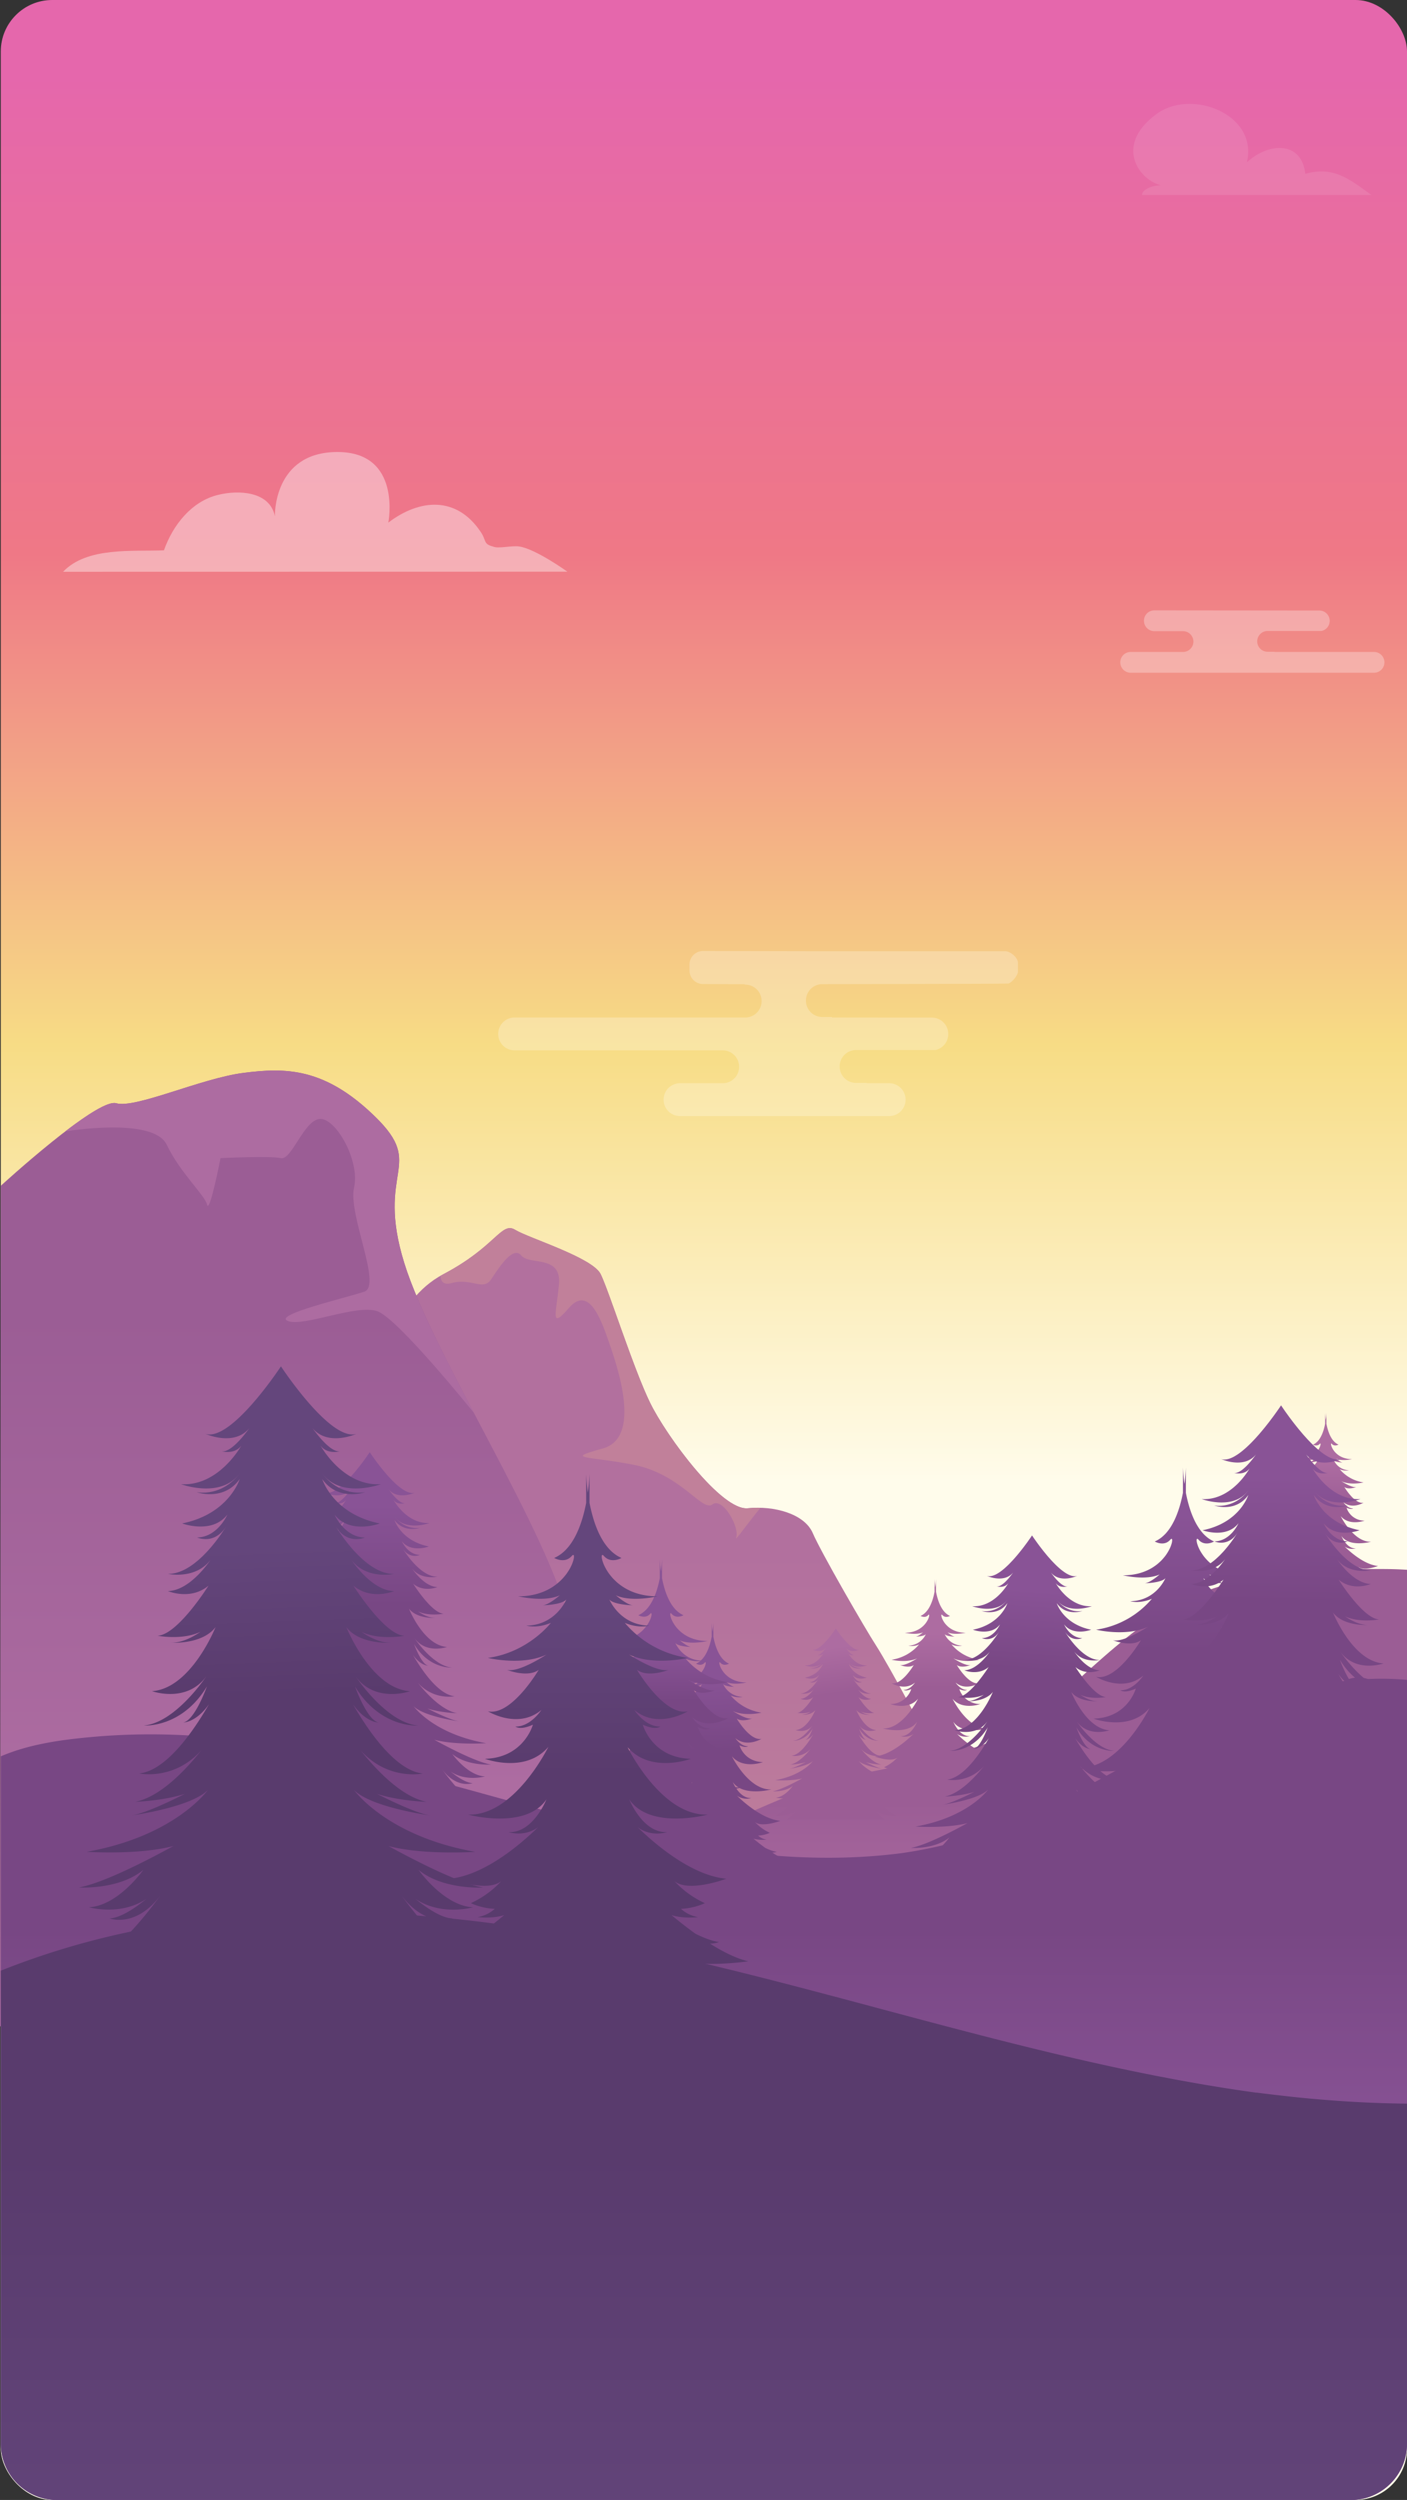 <svg id="Layer_1" data-name="Layer 1" xmlns="http://www.w3.org/2000/svg" xmlns:xlink="http://www.w3.org/1999/xlink" viewBox="0 0 839.22 1491.11"><rect x="0" y="0" width="839.22" height="1491.11" fill="#333333" stroke="none"/><defs><style>.cls-1{fill:url(#linear-gradient);}.cls-2{fill:url(#linear-gradient-2);}.cls-3{fill:url(#linear-gradient-3);}.cls-4{fill:#ad6ca1;}.cls-5{fill:#c1809a;}.cls-6{fill:url(#linear-gradient-4);}.cls-7{fill:url(#linear-gradient-5);}.cls-8{fill:url(#linear-gradient-6);}.cls-9{fill:url(#linear-gradient-7);}.cls-10{fill:url(#linear-gradient-8);}.cls-11{fill:url(#linear-gradient-9);}.cls-12{fill:url(#linear-gradient-10);}.cls-13{fill:url(#linear-gradient-11);}.cls-14{fill:url(#linear-gradient-12);}.cls-15{fill:url(#linear-gradient-13);}.cls-16{fill:url(#linear-gradient-14);}.cls-17{fill:url(#linear-gradient-15);}.cls-18{fill:url(#linear-gradient-16);}.cls-19{fill:url(#linear-gradient-17);}.cls-20{opacity:0.1;}.cls-21,.cls-22,.cls-23{fill:#fff;}.cls-22{opacity:0.3;}.cls-23{opacity:0.25;}.cls-24{opacity:0.4;}</style><linearGradient id="linear-gradient" x1="419.84" y1="883.61" x2="419.84" y2="44.86" gradientUnits="userSpaceOnUse"><stop offset="0" stop-color="#fffceb"/><stop offset="0.31" stop-color="#f7dc85"/><stop offset="0.66" stop-color="#ef7886"/><stop offset="1" stop-color="#e567ac"/></linearGradient><linearGradient id="linear-gradient-2" x1="1020.8" y1="1383.92" x2="1020.8" y2="1159.21" gradientUnits="userSpaceOnUse"><stop offset="0" stop-color="#c1809a"/><stop offset="1" stop-color="#b2709e"/></linearGradient><linearGradient id="linear-gradient-3" x1="988.91" y1="1302.03" x2="988.91" y2="1018.89" gradientUnits="userSpaceOnUse"><stop offset="0" stop-color="#ad6ca1"/><stop offset="1" stop-color="#9b5d95"/></linearGradient><linearGradient id="linear-gradient-4" x1="1117.74" y1="1387.59" x2="1117.74" y2="1309.22" xlink:href="#linear-gradient-3"/><linearGradient id="linear-gradient-5" x1="1106.24" y1="1218.1" x2="1109.95" y2="1245.33" xlink:href="#linear-gradient-3"/><linearGradient id="linear-gradient-6" x1="1177.96" y1="1208.23" x2="1177.96" y2="1240.29" xlink:href="#linear-gradient-3"/><linearGradient id="linear-gradient-7" x1="1411" y1="1106.99" x2="1411" y2="1133.39" xlink:href="#linear-gradient-3"/><linearGradient id="linear-gradient-8" x1="1041.44" y1="1234.76" x2="1042.9" y2="1277.85" gradientUnits="userSpaceOnUse"><stop offset="0" stop-color="#895396"/><stop offset="1" stop-color="#784784"/></linearGradient><linearGradient id="linear-gradient-9" x1="840.81" y1="1131.93" x2="840.81" y2="1191.09" xlink:href="#linear-gradient-8"/><linearGradient id="linear-gradient-10" x1="1014.42" y1="1219.11" x2="1014.42" y2="1248.33" xlink:href="#linear-gradient-8"/><linearGradient id="linear-gradient-11" x1="1040.06" y1="1516.91" x2="1040.06" y2="1384.86" xlink:href="#linear-gradient-8"/><linearGradient id="linear-gradient-12" x1="1248.71" y1="1183.34" x2="1245.05" y2="1230.81" xlink:href="#linear-gradient-8"/><linearGradient id="linear-gradient-13" x1="1326.56" y1="1137.55" x2="1326.56" y2="1218.41" xlink:href="#linear-gradient-8"/><linearGradient id="linear-gradient-14" x1="1378.8" y1="1115.29" x2="1377.2" y2="1189.17" xlink:href="#linear-gradient-8"/><linearGradient id="linear-gradient-15" x1="779.3" y1="1156.96" x2="782.59" y2="1245.7" gradientUnits="userSpaceOnUse"><stop offset="0" stop-color="#64467c"/><stop offset="1" stop-color="#593b6d"/></linearGradient><linearGradient id="linear-gradient-16" x1="970.86" y1="1194.76" x2="970.86" y2="1292.99" xlink:href="#linear-gradient-15"/><linearGradient id="linear-gradient-17" x1="1040.06" y1="1790.82" x2="1040.06" y2="1516.47" xlink:href="#linear-gradient-15"/></defs><rect class="cls-1" x="0.47" width="838.75" height="1491.11" rx="30.7"/><path class="cls-2" d="M850.29,1048.94s3.29-38.62,34.51-55.06,34.36-31.45,42.66-26.41,46.09,16.55,51,26.41,19.72,56.83,29.58,76.9,42.6,64.44,58.27,62.79,33.76,3.33,38.69,14.81,31.22,57,37.8,67.13,35.78,62.68,34.32,67.61,26.88,74.05,26.88,74.05l-100.64,44.28-215.14-46.87s-41.49-95.16-48.9-104.95S850.29,1048.94,850.29,1048.94Z" transform="translate(-620.22 -233.97)"/><path class="cls-3" d="M620.63,941.3S678,888.71,689.53,892,740,877.2,765.28,873.92s48.73-3.29,78.91,26.29-.15,31.22,17.17,87.1,86.93,161,99.18,216.32,48.14,168.14,62.56,175.58,334.51,32.6,334.51,32.6L1044.75,1549.7,620.22,1442.53Z" transform="translate(-620.22 -233.97)"/><path class="cls-4" d="M719.65,916.71c8,16.8,22.64,29.95,24.1,35.79s8-27.76,8-27.76,29.58-1.46,36,0,13.7-22.64,23.2-23.37,24.1,24.83,20.45,40.9,16.73,58.44,6.17,62.09-55.11,13.88-45.62,17.53,40.91-10.22,53.33-5.84,57.5,60.54,57.59,60.64c-17.65-33.59-34.22-65.85-41.52-89.38-17.32-55.88,13-57.52-17.17-87.1s-53.58-29.58-78.91-26.29-64.2,21.36-75.75,18.07c-4.76-1.35-17.3,6.78-30.4,16.82h0S711.62,899.91,719.65,916.71Z" transform="translate(-620.22 -233.97)"/><path class="cls-5" d="M913.15,997.06c4.81-7.12,13-20.27,18-14.25s24.11-.56,22.46,17.25-5.48,27.13,6,14,18.63,5.48,23.56,19.72,20.27,57.52-3.29,64.1-9.83,4.24,18.37,9.79,40.8,28.22,46.91,23.62,16.34,13.7,14.15,19.73c-1,2.86,5.83-7.17,14.51-17.71a58.12,58.12,0,0,0-7.48.28c-15.67,1.65-48.41-42.73-58.27-62.79s-24.65-67-29.58-76.9-42.73-21.36-51-26.41-11.43,10-42.66,26.41c-.64.34-1.25.7-1.87,1.06.17,3.28,1.76,5.61,6.55,4.31C901.53,996,908.34,1004.18,913.15,997.06Z" transform="translate(-620.22 -233.97)"/><path class="cls-6" d="M1459.44,1170.27c-4.78-.32-9.58-.44-14.38-.46-15.89-.06-31.82,0-47.67,1.23-32.91,2.56-64.62,10.56-91.94,29.75-12,8.43-23.16,18-34.08,27.77-5.16,4.61-10.27,9.25-15.48,13.8-2.59,2.27-5.2,4.52-7.85,6.72-1.32,1.1-2.65,2.2-4,3.27-.78.64-1.57,1.26-2.37,1.89l-.84.64c-5,3.72-10.18,7.3-15.57,10.51q-4.5,2.67-9.17,5a70,70,0,0,1-9.58,4.16c-14.7,5.49-30.08,8.84-45.43,11.91-14.86,3-29.79,5.64-44.41,9.66-16.35,4.5-31.78,11.37-47.34,18.05-10.53,4.52-27.91,10.88-39.78,12.66-17.3,2.58-35.29.92-52.61-.59-34.89-3-69.57-4.35-104.55-1.72-15.9,1.19-31.76,3.08-47.53,5.5a39,39,0,0,0-19.31-1.67c-17.37,2.76-28.14,18.29-29.38,35.09-2.56,34.82,32.16,53.5,54.29,73.67,24.18,22.05,46.92,45.25,73.87,64.06,25.46,17.77,53.32,31.69,82.23,42.87,60.24,23.29,125.34,32.31,189.66,33.06,35.09.41,70.18-1.64,105.1-5,35.08-3.34,70.43-7.1,105.14-13.22,25.09-4.43,50.54-11.47,73-24Zm-646,192-.11,0c.18,0,.31,0,.35,0Z" transform="translate(-620.22 -233.97)"/><path class="cls-7" d="M1156.47,1317c-5.71.48-15.26-13.1-15.26-13.1,4.61,6.19,9.52,4.32,9.52,4.32-2.13-.06-5-2.1-6.93-3.67,4.83,3.3,10.77,1.59,10.77,1.59-5.44-.24-10.16-7-10.16-7,4.56,3.76,12,3.28,12,3.28-4.43-.81-12.35-4.85-17.61-7.73,6.52,1.73,16.17,1.08,16.17,1.08-16.53-2.92-22.59-11.52-22.59-11.52,2.94,3,12.72,4.53,14.21,4.75-2.37-.37-6.72-2.4-9.92-4a39.33,39.33,0,0,0,9.26,1.48c-4.81-.93-9.69-6.28-12.3-9.58a12.78,12.78,0,0,0,11.55,4.3c-5.14-.55-10.28-8.16-13-12.91,2.44,3.46,4.79,3.41,4.79,3.41-2.16-.4-4.4-6.73-4.4-6.73,4.72,7.85,11.77,7.29,11.77,7.29-5.93-.48-11.69-9.21-11.69-9.21,3.68,5.13,10.17,2.81,10.17,2.81-7.29-.48-11.85-11.93-11.85-11.93,2.23,2.9,7,3,8.39,2.9a10,10,0,0,1-5.59-2c3.38,1.62,8,.74,8,.74-3.77-.16-9.5-9.34-9.5-9.34,3.36,2.83,7.58,1,7.58,1-4.22,0-8-5.81-8-5.81,2.83,3.73,8,2.61,8,2.61-5.66.11-10.94-9-10.94-9,2.18,3.68,5.49,2.19,5.49,2.19-3.84-.06-5.65-4.27-5.65-4.27,2.88,3.73,8.43,1.65,8.43,1.65-8.76-1.76-10.73-8.27-10.73-8.27,3,4.21,8,2.45,8,2.45a8.59,8.59,0,0,1-8-3.52c3.47,4.8,10.94,2,10.94,2-7.1.43-11.26-7.2-11.26-7.2,1.28,1.76,3.68,1.06,3.68,1.06-2,.38-5.17-4.32-5.17-4.32,2.88,3.52,8.21,1.07,8.21,1.07-4.8,1.6-14.09-12.57-14.09-12.57s-9.29,14.17-14.09,12.57c0,0,5.33,2.45,8.22-1.07,0,0-3.21,4.7-5.18,4.32,0,0,2.4.7,3.68-1.06,0,0-4.16,7.63-11.26,7.2,0,0,7.47,2.77,10.94-2a8.57,8.57,0,0,1-8,3.52s5,1.76,8-2.45c0,0-2,6.51-10.73,8.27,0,0,5.55,2.08,8.44-1.65,0,0-1.82,4.21-5.66,4.27,0,0,3.31,1.49,5.5-2.19,0,0-5.29,9.07-10.94,9,0,0,5.12,1.12,8-2.61,0,0-3.74,5.76-8,5.81,0,0,4.21,1.82,7.57-1,0,0-5.73,9.18-9.49,9.34,0,0,4.62.88,8-.74a10,10,0,0,1-5.6,2c1.42.06,6.16,0,8.39-2.9,0,0-4.56,11.45-11.85,11.93,0,0,6.49,2.32,10.17-2.81,0,0-5.76,8.73-11.69,9.21,0,0,7,.56,11.77-7.29,0,0-2.24,6.33-4.4,6.73,0,0,2.35,0,4.79-3.41-2.73,4.75-7.87,12.36-13,12.91a12.77,12.77,0,0,0,11.55-4.3c-2.61,3.3-7.49,8.65-12.3,9.58a39.33,39.33,0,0,0,9.26-1.48c-3.2,1.62-7.55,3.65-9.92,4,1.5-.22,11.27-1.73,14.21-4.75,0,0-6.06,8.6-22.59,11.52,0,0,9.65.65,16.17-1.08-5.26,2.88-13.18,6.92-17.61,7.73,0,0,7.44.48,12-3.28,0,0-4.72,6.72-10.16,7,0,0,5.94,1.71,10.77-1.59-1.91,1.57-4.8,3.61-6.93,3.67,0,0,4.91,1.87,9.53-4.32,0,0-9.56,13.58-15.27,13.1,0,0,7.92.82,14-2.81a59.77,59.77,0,0,1-5.27,5h57.94a59.77,59.77,0,0,1-5.27-5C1148.55,1317.81,1156.47,1317,1156.47,1317Z" transform="translate(-620.22 -233.97)"/><path class="cls-8" d="M1154.5,1302.76c-4.4,2.72-13.08,7.68-17.83,7.59,0,0,1.4.21,3.5.41h75.57c2.11-.2,3.51-.41,3.51-.41-4.75.09-13.43-4.87-17.83-7.59,6.16,2.24,18.5.44,18.5.44a34.14,34.14,0,0,1-10-4.6,7.7,7.7,0,0,0,2.36-.42,21.58,21.58,0,0,1-6.16-2.15c-2.24-1.61-4.38-3.31-6.28-4.89a18.56,18.56,0,0,0,7,.53,9,9,0,0,1-4.49-2.16,16.88,16.88,0,0,0,6.25-1.49,24.85,24.85,0,0,1-8-5.78c3.66,3.13,13.6-.6,13.6-.6-9.41-.85-19.33-9.69-23.21-13.51a9,9,0,0,0,7.78,1.34c-6.41.36-9.94-8.56-9.94-8.56,5.49,8.07,20.53,4,20.53,4-12.16.48-21-17.72-21-17.72,6,7.11,16.6,3.14,16.6,3.14a13,13,0,0,1-12.55-8.92c3.4,1.57,4.58.48,4.58.48-3.92.12-6.8-4.34-6.8-4.34,6.15,5.18,14,.36,14,.36-6.14,1.33-13.29-10.84-13.29-10.84,2.92,2.17,8.32,0,8.32,0-2.47.61-7.22-2-10.4-4,6.52,3,15.37.86,15.37.86a26.71,26.71,0,0,1-16.47-9.16,9.93,9.93,0,0,0,6.4.72,11.74,11.74,0,0,1-10.46-6.87c1,1.45,6.28,1.57,6.28,1.57-1.57,0-4.57-2.64-4.57-2.64,4.12,1.89,10.89.27,10.89.27-13.53,0-15.89-12.75-14-10.58s4.61.55,4.61.55c-5-2.16-7.3-8.94-8.35-14.4v-7.56a49.05,49.05,0,0,1-.44,4.89,49.05,49.05,0,0,1-.44-4.89v7.56c-1,5.46-3.35,12.24-8.36,14.4,0,0,2.77,1.62,4.62-.55s-.5,10.58-14,10.58c0,0,6.77,1.62,10.89-.27,0,0-3,2.64-4.57,2.64,0,0,5.23-.12,6.27-1.57a11.72,11.72,0,0,1-10.45,6.87,9.93,9.93,0,0,0,6.4-.72,26.71,26.71,0,0,1-16.47,9.16s8.85,2.17,15.37-.86c-3.18,2-7.93,4.6-10.4,4,0,0,5.4,2.17,8.32,0,0,0-7.15,12.17-13.29,10.84,0,0,7.84,4.82,14-.36,0,0-2.88,4.46-6.8,4.34,0,0,1.18,1.09,4.58-.48a13,13,0,0,1-12.56,8.92s10.59,4,16.61-3.14c0,0-8.89,18.2-21.05,17.72,0,0,15,4.09,20.53-4,0,0-3.53,8.92-9.94,8.56a9,9,0,0,0,7.78-1.34c-3.88,3.82-13.8,12.66-23.21,13.51,0,0,9.94,3.73,13.6.6a25,25,0,0,1-8,5.78,17,17,0,0,0,6.26,1.49,9,9,0,0,1-4.49,2.16,18.56,18.56,0,0,0,7-.53c-1.9,1.58-4,3.28-6.28,4.89a21.68,21.68,0,0,1-6.16,2.15,7.7,7.7,0,0,0,2.36.42,34.14,34.14,0,0,1-10,4.6S1148.34,1305,1154.5,1302.76Zm42.55,5.36h0c-.09-.14-.13-.22-.13-.22A1.64,1.64,0,0,0,1197.05,1308.12Zm-38-.22s0,.08-.13.22h0A1.64,1.64,0,0,0,1159,1307.9Z" transform="translate(-620.22 -233.97)"/><path class="cls-9" d="M1390.75,1186.27c-3.8,2.35-11.29,6.63-15.39,6.55,0,0,1.21.18,3,.35h65.24c1.81-.17,3-.35,3-.35-4.1.08-11.59-4.2-15.39-6.55,5.32,1.93,16,.38,16,.38a29.68,29.68,0,0,1-8.65-4,6.82,6.82,0,0,0,2-.37,18.45,18.45,0,0,1-5.32-1.85c-1.94-1.39-3.78-2.85-5.42-4.22a16.07,16.07,0,0,0,6,.46,7.75,7.75,0,0,1-3.88-1.87,14.61,14.61,0,0,0,5.4-1.28,21.41,21.41,0,0,1-6.88-5c3.16,2.7,11.73-.52,11.73-.52-8.11-.74-16.68-8.37-20-11.66a7.76,7.76,0,0,0,6.72,1.15c-5.53.31-8.58-7.38-8.58-7.38,4.74,7,17.72,3.43,17.72,3.43-10.5.41-18.17-15.29-18.17-15.29,5.19,6.13,14.33,2.7,14.33,2.7a11.18,11.18,0,0,1-10.83-7.69c2.93,1.35,3.95.41,3.95.41-3.39.11-5.87-3.74-5.87-3.74,5.3,4.47,12.07.31,12.07.31-5.3,1.14-11.47-9.36-11.47-9.36,2.52,1.87,7.19,0,7.19,0-2.14.52-6.24-1.72-9-3.45,5.62,2.62,13.26.74,13.26.74a23,23,0,0,1-14.22-7.9,8.62,8.62,0,0,0,5.53.62,10.12,10.12,0,0,1-9-5.93c.9,1.25,5.41,1.36,5.41,1.36-1.35,0-3.94-2.29-3.94-2.29,3.56,1.64,9.4.24,9.4.24-11.68,0-13.71-11-12.11-9.13s4,.47,4,.47c-4.32-1.86-6.3-7.72-7.21-12.43v-6.53a41,41,0,0,1-.38,4.22,41,41,0,0,1-.38-4.22v6.53c-.91,4.71-2.89,10.57-7.21,12.43,0,0,2.38,1.4,4-.47s-.43,9.13-12.11,9.13c0,0,5.84,1.4,9.4-.24,0,0-2.59,2.29-3.94,2.29,0,0,4.51-.11,5.41-1.36a10.12,10.12,0,0,1-9,5.93,8.62,8.62,0,0,0,5.53-.62,23,23,0,0,1-14.22,7.9s7.64,1.88,13.26-.74c-2.74,1.73-6.84,4-9,3.45,0,0,4.67,1.87,7.19,0,0,0-6.17,10.5-11.47,9.36,0,0,6.77,4.16,12.07-.31,0,0-2.48,3.85-5.87,3.74,0,0,1,.94,3.95-.41a11.18,11.18,0,0,1-10.83,7.69s9.14,3.43,14.33-2.7c0,0-7.67,15.7-18.17,15.29,0,0,13,3.53,17.72-3.43,0,0-3.05,7.69-8.58,7.38a7.76,7.76,0,0,0,6.72-1.15c-3.35,3.29-11.92,10.92-20,11.66,0,0,8.57,3.22,11.73.52a21.41,21.41,0,0,1-6.88,5,14.61,14.61,0,0,0,5.4,1.28,7.75,7.75,0,0,1-3.88,1.87,16.07,16.07,0,0,0,6-.46c-1.64,1.37-3.48,2.83-5.42,4.22a18.45,18.45,0,0,1-5.32,1.85,6.82,6.82,0,0,0,2,.37,29.68,29.68,0,0,1-8.65,4S1385.43,1188.2,1390.75,1186.27Zm36.73,4.63h0l-.11-.19C1427.39,1190.77,1427.44,1190.83,1427.48,1190.9Zm-32.84-.19-.11.19h0C1394.56,1190.83,1394.61,1190.77,1394.64,1190.71Z" transform="translate(-620.22 -233.97)"/><path class="cls-10" d="M1018.92,1343.63c-4.92,3-14.62,8.58-19.93,8.48,0,0,1.56.23,3.92.46h84.48c2.35-.23,3.92-.46,3.92-.46-5.31.1-15-5.44-19.93-8.48,6.89,2.49,20.68.49,20.68.49a38.15,38.15,0,0,1-11.2-5.15,8.48,8.48,0,0,0,2.64-.47,23.91,23.91,0,0,1-6.89-2.4c-2.51-1.8-4.9-3.69-7-5.46a21,21,0,0,0,7.78.59,10.05,10.05,0,0,1-5-2.42,18.87,18.87,0,0,0,7-1.66,27.73,27.73,0,0,1-8.91-6.47c4.09,3.5,15.2-.67,15.2-.67-10.52-1-21.61-10.83-26-15.1a10,10,0,0,0,8.7,1.49c-7.16.41-11.11-9.56-11.11-9.56,6.14,9,23,4.44,23,4.44-13.59.54-23.53-19.8-23.53-19.8,6.72,8,18.56,3.5,18.56,3.5-11.4-.27-14-10-14-10,3.8,1.76,5.11.54,5.11.54-4.38.14-7.6-4.85-7.6-4.85,6.87,5.8,15.64.41,15.64.41-6.87,1.48-14.85-12.13-14.85-12.13,3.26,2.43,9.3,0,9.3,0-2.76.68-8.07-2.22-11.63-4.46,7.29,3.39,17.18,1,17.18,1a29.84,29.84,0,0,1-18.41-10.24c4.23,1.75,7.16.81,7.16.81a13.09,13.09,0,0,1-11.69-7.68c1.16,1.62,7,1.75,7,1.75-1.75,0-5.1-2.95-5.1-2.95,4.6,2.12,12.16.3,12.16.3-15.12,0-17.75-14.25-15.68-11.82s5.16.6,5.16.6c-5.6-2.4-8.17-10-9.34-16.09v-8.46a52.86,52.86,0,0,1-.49,5.47,52.86,52.86,0,0,1-.49-5.47v8.46c-1.18,6.1-3.74,13.69-9.34,16.09,0,0,3.08,1.82,5.16-.6s-.56,11.82-15.69,11.82c0,0,7.57,1.82,12.17-.3,0,0-3.35,2.95-5.1,2.95,0,0,5.84-.13,7-1.75a13.11,13.11,0,0,1-11.69,7.68s2.92.94,7.16-.81a29.88,29.88,0,0,1-18.42,10.24s9.9,2.43,17.18-1c-3.55,2.24-8.86,5.14-11.62,4.46,0,0,6,2.43,9.3,0,0,0-8,13.61-14.86,12.13,0,0,8.77,5.39,15.64-.41,0,0-3.21,5-7.6,4.85,0,0,1.32,1.22,5.12-.54,0,0-2.63,9.7-14,10,0,0,11.84,4.45,18.56-3.5,0,0-9.94,20.34-23.53,19.8,0,0,16.81,4.58,22.94-4.44,0,0-3.94,10-11.1,9.56a10,10,0,0,0,8.7-1.49c-4.34,4.27-15.44,14.15-25.95,15.1,0,0,11.11,4.17,15.2.67a27.7,27.7,0,0,1-8.92,6.47,19,19,0,0,0,7,1.66,10.05,10.05,0,0,1-5,2.42,21,21,0,0,0,7.78-.59c-2.12,1.77-4.51,3.66-7,5.46a24,24,0,0,1-6.89,2.4,8.4,8.4,0,0,0,2.64.47,38.15,38.15,0,0,1-11.2,5.15S1012,1346.12,1018.92,1343.63Zm47.57,6h0l-.14-.24Zm-42.53-.24s0,.08-.14.24h0Z" transform="translate(-620.22 -233.97)"/><path class="cls-11" d="M913.15,1314.36c-10.95.92-29.28-25.14-29.28-25.14,8.86,11.88,18.28,8.3,18.28,8.3-4.09-.13-9.63-4-13.3-7,9.27,6.32,20.67,3,20.67,3-10.44-.46-19.51-13.36-19.51-13.36,8.76,7.22,23,6.3,23,6.3-8.5-1.55-23.69-9.3-33.79-14.83,12.51,3.31,31,2.08,31,2.08-31.72-5.6-43.34-22.11-43.34-22.11,5.64,5.81,24.38,8.69,27.25,9.11-4.55-.71-12.89-4.61-19-7.72,7.93,2.56,17.75,2.85,17.75,2.85-9.22-1.78-18.58-12-23.6-18.38a24.52,24.52,0,0,0,22.17,8.25c-9.87-1-19.72-15.65-25-24.77,4.68,6.64,9.19,6.54,9.19,6.54-4.14-.76-8.44-12.9-8.44-12.9,9.06,15.05,22.57,14,22.57,14-11.36-.92-22.42-17.66-22.42-17.66,7.06,9.83,19.5,5.37,19.5,5.37-14-.92-22.73-22.88-22.73-22.88,4.28,5.57,13.37,5.68,16.1,5.57-3.94.09-7.85-1.92-10.73-3.92,6.49,3.12,15.37,1.42,15.37,1.42-7.22-.31-18.23-17.92-18.23-17.92,6.45,5.43,14.54,2,14.54,2-8.09-.1-15.25-11.16-15.25-11.16,5.42,7.17,15.25,5,15.25,5-10.85.2-21-17.21-21-17.21,4.2,7.07,10.55,4.2,10.55,4.2-7.37-.1-10.86-8.19-10.86-8.19,5.53,7.17,16.18,3.18,16.18,3.18-16.79-3.38-20.58-15.87-20.58-15.87,5.74,8.08,15.36,4.71,15.36,4.71-10,1.33-15.36-6.76-15.36-6.76,6.66,9.21,21,3.89,21,3.89-13.62.82-21.6-13.82-21.6-13.82,2.45,3.38,7.06,2,7.06,2-3.79.72-9.93-8.29-9.93-8.29,5.53,6.76,15.77,2,15.77,2-9.22,3.07-27-24.11-27-24.11s-17.83,27.18-27,24.11c0,0,10.24,4.71,15.77-2,0,0-6.15,9-9.94,8.29,0,0,4.61,1.34,7.07-2,0,0-8,14.64-21.6,13.82,0,0,14.33,5.32,21-3.89,0,0-5.32,8.09-15.35,6.76,0,0,9.62,3.37,15.35-4.71,0,0-3.78,12.49-20.57,15.87,0,0,10.64,4,16.17-3.18,0,0-3.48,8.09-10.85,8.19,0,0,6.35,2.87,10.55-4.2,0,0-10.14,17.41-21,17.21,0,0,9.82,2.15,15.25-5,0,0-7.17,11.06-15.25,11.16,0,0,8.08,3.48,14.53-2,0,0-11,17.61-18.22,17.92,0,0,8.87,1.7,15.37-1.42-2.89,2-6.8,4-10.74,3.92,2.73.11,11.83,0,16.1-5.57,0,0-8.75,22-22.73,22.88,0,0,12.44,4.46,19.51-5.37,0,0-11.06,16.74-22.42,17.66,0,0,13.51,1.07,22.57-14,0,0-4.3,12.14-8.45,12.9,0,0,4.51.1,9.2-6.54-5.25,9.12-15.09,23.72-25,24.77a24.5,24.5,0,0,0,22.16-8.25c-5,6.34-14.38,16.6-23.6,18.38,0,0,9.83-.29,17.76-2.85-6.14,3.11-14.48,7-19,7.72,2.86-.42,21.61-3.3,27.25-9.11,0,0-11.63,16.51-43.34,22.11,0,0,18.51,1.23,31-2.08-10.1,5.53-25.29,13.28-33.79,14.83,0,0,14.28.92,23-6.3,0,0-9.06,12.9-19.5,13.36,0,0,11.4,3.28,20.66-3-3.66,3-9.2,6.91-13.29,7,0,0,9.42,3.58,18.28-8.3,0,0-18.33,26.06-29.29,25.14,0,0,15.19,1.57,26.88-5.4a111.27,111.27,0,0,1-10.11,9.61H896.39a111.27,111.27,0,0,1-10.11-9.61C898,1315.93,913.15,1314.36,913.15,1314.36Z" transform="translate(-620.22 -233.97)"/><path class="cls-12" d="M978.45,1358.25c-6.73,4.16-20.05,11.76-27.33,11.62,0,0,2.15.32,5.38.63h115.84c3.23-.31,5.37-.63,5.37-.63-7.28.14-20.59-7.46-27.33-11.62,9.45,3.42,28.36.67,28.36.67-4.74-1.06-10.09-3.74-15.36-7.06a12.06,12.06,0,0,0,3.62-.64,33,33,0,0,1-9.45-3.3c-3.43-2.47-6.71-5.06-9.62-7.49a28.46,28.46,0,0,0,10.66.81,13.66,13.66,0,0,1-6.87-3.31,25.89,25.89,0,0,0,9.58-2.28,38,38,0,0,1-12.22-8.87c5.61,4.81,20.84-.92,20.84-.92-14.42-1.3-29.63-14.85-35.58-20.7,5.45,4.21,11.93,2,11.93,2-9.82.56-15.23-13.11-15.23-13.11,8.42,12.37,31.47,6.09,31.47,6.09-18.64.74-32.27-27.15-32.27-27.15,9.22,10.9,25.45,4.8,25.45,4.8-15.63-.37-19.24-13.67-19.24-13.67,5.21,2.41,7,.74,7,.74-6,.19-10.42-6.65-10.42-6.65,9.41,8,21.44.56,21.44.56-9.42,2-20.37-16.63-20.37-16.63,4.48,3.33,12.75,0,12.75,0-3.78.93-11.06-3-15.94-6.11,10,4.64,23.56,1.31,23.56,1.31a41,41,0,0,1-25.25-14c5.81,2.4,9.82,1.11,9.82,1.11-11.83-.18-16-10.53-16-10.53,1.61,2.22,9.62,2.4,9.62,2.4-2.4,0-7-4-7-4,6.31,2.91,16.68.42,16.68.42-20.74,0-24.35-19.54-21.51-16.21s7.08.83,7.08.83c-7.68-3.3-11.2-13.7-12.81-22.08v-11.58a73.09,73.09,0,0,1-.67,7.49,73.09,73.09,0,0,1-.67-7.49v11.58c-1.61,8.38-5.14,18.78-12.81,22.08,0,0,4.23,2.49,7.07-.83s-.76,16.21-21.5,16.21c0,0,10.37,2.49,16.68-.42,0,0-4.59,4-7,4,0,0,8-.18,9.62-2.4,0,0-4.21,10.35-16,10.53,0,0,4,1.29,9.82-1.11a41,41,0,0,1-25.25,14s13.57,3.33,23.55-1.31c-4.87,3.07-12.15,7-15.94,6.11,0,0,8.28,3.33,12.76,0,0,0-11,18.66-20.37,16.63,0,0,12,7.39,21.44-.56,0,0-4.41,6.84-10.42,6.65,0,0,1.8,1.67,7-.74,0,0-3.6,13.3-19.24,13.67,0,0,16.24,6.1,25.46-4.8,0,0-13.63,27.89-32.27,27.15,0,0,23,6.28,31.47-6.09,0,0-5.42,13.67-15.24,13.11,0,0,6.49,2.17,11.94-2-6,5.85-21.17,19.4-35.58,20.7,0,0,15.23,5.73,20.84.92a38,38,0,0,1-12.23,8.87,25.9,25.9,0,0,0,9.59,2.28,13.69,13.69,0,0,1-6.88,3.31,28.51,28.51,0,0,0,10.67-.81c-2.91,2.43-6.19,5-9.63,7.49a32.86,32.86,0,0,1-9.44,3.3,12,12,0,0,0,3.61.64c-5.26,3.32-10.61,6-15.35,7.06C950.1,1358.92,969,1361.67,978.45,1358.25Zm65.23,8.21h0l-.19-.33C1043.53,1366.24,1043.61,1366.35,1043.68,1366.46Zm-58.31-.33s-.07.11-.19.33h0Z" transform="translate(-620.22 -233.97)"/><path class="cls-13" d="M1459.44,1235.93a167.14,167.14,0,0,0-23.23-.5l-1.39-.38a18.43,18.43,0,0,0-13,1.63c-36,4.52-70.73,19-102.69,35.49-21,10.81-41.47,22.68-62.46,33.53-21.68,11.21-40.48,19.77-64,26.3a279.08,279.08,0,0,1-35.26,7.36,341.85,341.85,0,0,1-34.14,2.56c-12.06.29-24.13,0-36.16-.83q-8.58-.57-17.14-1.47c-6.47-.67-11.49-1.28-16.53-2-49.28-7.12-97.24-20.6-145.14-33.83-50-13.81-100.36-26.87-152.06-32.65a393.57,393.57,0,0,0-75.81-1.6c-19.94,1.64-41.07,4-59.71,12v409.9a33.65,33.65,0,0,0,33.65,33.64h771.46a33.65,33.65,0,0,0,33.65-33.64Z" transform="translate(-620.22 -233.97)"/><path class="cls-14" d="M1308.17,1364.06c-11,.92-29.28-25.14-29.28-25.14,8.85,11.88,18.27,8.3,18.27,8.3-4.09-.13-9.62-4-13.29-7,9.26,6.32,20.67,3,20.67,3-10.45-.46-19.51-13.36-19.51-13.36,8.76,7.22,23,6.3,23,6.3-8.51-1.55-23.7-9.29-33.79-14.83,12.51,3.32,31,2.08,31,2.08-31.71-5.6-43.34-22.11-43.34-22.11,5.64,5.81,24.39,8.7,27.26,9.11-4.55-.71-12.89-4.61-19-7.71,7.93,2.55,17.76,2.85,17.76,2.85-9.22-1.78-18.58-12-23.6-18.39a24.49,24.49,0,0,0,22.17,8.25c-9.88-1.05-19.72-15.65-25-24.77,4.68,6.64,9.19,6.55,9.19,6.55-4.15-.77-8.45-12.91-8.45-12.91,9.06,15.06,22.58,14,22.58,14-11.37-.92-22.42-17.66-22.42-17.66,7.06,9.83,19.5,5.37,19.5,5.37-14-.92-22.73-22.88-22.73-22.88,4.28,5.58,13.37,5.68,16.1,5.58-3.94.08-7.85-1.93-10.74-3.92,6.5,3.11,15.37,1.41,15.37,1.41-7.21-.3-18.22-17.91-18.22-17.91,6.45,5.42,14.54,1.94,14.54,1.94-8.09-.1-15.26-11.16-15.26-11.16,5.43,7.17,15.26,5,15.26,5-10.86.2-21-17.2-21-17.2,4.2,7.06,10.54,4.19,10.54,4.19-7.37-.1-10.85-8.19-10.85-8.19,5.53,7.17,16.18,3.18,16.18,3.18-16.79-3.38-20.58-15.87-20.58-15.87,5.73,8.09,15.36,4.71,15.36,4.71-10,1.33-15.36-6.76-15.36-6.76,6.65,9.21,21,3.89,21,3.89-13.62.82-21.61-13.82-21.61-13.82,2.46,3.38,7.07,2,7.07,2-3.79.71-9.93-8.3-9.93-8.3,5.53,6.76,15.76,2,15.76,2-9.21,3.07-27-24.1-27-24.1s-17.83,27.17-27,24.1c0,0,10.23,4.71,15.76-2,0,0-6.14,9-9.93,8.3,0,0,4.61,1.33,7.07-2,0,0-8,14.64-21.61,13.82,0,0,14.34,5.32,21-3.89,0,0-5.32,8.09-15.36,6.76,0,0,9.63,3.38,15.36-4.71,0,0-3.79,12.49-20.58,15.87,0,0,10.65,4,16.18-3.18,0,0-3.48,8.09-10.85,8.19,0,0,6.34,2.87,10.54-4.19,0,0-10.13,17.4-21,17.2,0,0,9.83,2.15,15.26-5,0,0-7.17,11.06-15.26,11.16,0,0,8.09,3.48,14.54-1.94,0,0-11,17.61-18.22,17.91,0,0,8.87,1.7,15.37-1.41-2.89,2-6.8,4-10.74,3.92,2.73.1,11.82,0,16.1-5.58,0,0-8.75,22-22.73,22.88,0,0,12.44,4.46,19.5-5.37,0,0-11,16.74-22.42,17.66,0,0,13.52,1.08,22.58-14,0,0-4.3,12.14-8.45,12.91,0,0,4.51.09,9.19-6.55-5.24,9.12-15.08,23.72-25,24.77a24.49,24.49,0,0,0,22.17-8.25c-5,6.34-14.38,16.61-23.6,18.39,0,0,9.83-.3,17.76-2.85-6.14,3.1-14.48,7-19,7.71,2.87-.41,21.62-3.3,27.26-9.11,0,0-11.63,16.51-43.34,22.11,0,0,18.51,1.24,31-2.08-10.09,5.54-25.28,13.28-33.79,14.83,0,0,14.28.92,23-6.3,0,0-9.06,12.9-19.51,13.36,0,0,11.41,3.28,20.67-3-3.67,3-9.2,6.91-13.29,7,0,0,9.42,3.58,18.27-8.3,0,0-18.33,26.06-29.28,25.14,0,0,15.18,1.57,26.88-5.4a112.9,112.9,0,0,1-10.12,9.62h111.17a112.9,112.9,0,0,1-10.12-9.62C1293,1365.63,1308.17,1364.06,1308.17,1364.06Z" transform="translate(-620.22 -233.97)"/><path class="cls-15" d="M1279.34,1364.62c-8.84,5.47-26.32,15.44-35.88,15.27,0,0,2.82.42,7.06.82H1402.6c4.23-.4,7.05-.82,7.05-.82-9.56.17-27-9.8-35.88-15.27,12.4,4.49,37.23.89,37.23.89-6.23-1.4-13.25-4.92-20.16-9.27a15.66,15.66,0,0,0,4.75-.84c-3.84-.48-8.56-2.44-12.4-4.33-4.52-3.25-8.82-6.65-12.64-9.84,6.28,2,14,1.07,14,1.07a18.07,18.07,0,0,1-9-4.35,34,34,0,0,0,12.59-3,50,50,0,0,1-16-11.64c7.37,6.31,27.36-1.21,27.36-1.21-18.92-1.7-38.9-19.5-46.71-27.18,7.16,5.53,15.67,2.69,15.67,2.69-12.9.73-20-17.22-20-17.22,11,16.25,41.31,8,41.31,8-24.47,1-42.36-35.65-42.36-35.65,12.1,14.31,33.41,6.3,33.41,6.3-20.52-.48-25.26-17.94-25.26-17.94,6.84,3.15,9.21,1,9.21,1-7.89.24-13.68-8.73-13.68-8.73,12.37,10.43,28.15.73,28.15.73-12.36,2.66-26.74-21.83-26.74-21.83,5.88,4.37,16.75,0,16.75,0-5,1.22-14.53-4-20.93-8,13.11,6.09,30.92,1.73,30.92,1.73a53.74,53.74,0,0,1-33.15-18.43c7.63,3.15,12.89,1.45,12.89,1.45-15.52-.24-21-13.82-21-13.82,2.1,2.91,12.62,3.15,12.62,3.15-3.15,0-9.18-5.32-9.18-5.32,8.28,3.82,21.9.54,21.9.54-27.23,0-32-25.64-28.24-21.27s9.3,1.09,9.3,1.09c-10.08-4.34-14.71-18-16.82-29v-15.22a95.34,95.34,0,0,1-.88,9.84,97.42,97.42,0,0,1-.89-9.84v15.22c-2.11,11-6.73,24.64-16.81,29,0,0,5.56,3.27,9.29-1.09s-1,21.27-28.24,21.27c0,0,13.62,3.28,21.91-.54,0,0-6,5.32-9.19,5.32,0,0,10.52-.24,12.63-3.15,0,0-5.53,13.58-21,13.82,0,0,5.26,1.7,12.89-1.45A53.74,53.74,0,0,1,1274,1206s17.81,4.36,30.93-1.73c-6.4,4-16,9.25-20.93,8,0,0,10.86,4.37,16.74,0,0,0-14.37,24.49-26.74,21.83,0,0,15.79,9.7,28.15-.73,0,0-5.79,9-13.68,8.73,0,0,2.37,2.18,9.21-1,0,0-4.74,17.46-25.26,17.94,0,0,21.31,8,33.42-6.3,0,0-17.9,36.62-42.37,35.65,0,0,30.26,8.24,41.31-8,0,0-7.1,17.95-20,17.22,0,0,8.51,2.84,15.66-2.69-7.81,7.68-27.78,25.48-46.71,27.18,0,0,20,7.52,27.36,1.21a49.83,49.83,0,0,1-16,11.64,34,34,0,0,0,12.59,3,18.07,18.07,0,0,1-9,4.35s7.72,1,14-1.07c-3.83,3.19-8.13,6.59-12.64,9.84-3.85,1.89-8.57,3.85-12.4,4.33a15.64,15.64,0,0,0,4.74.84c-6.91,4.35-13.93,7.87-20.16,9.27C1242.11,1365.51,1266.94,1369.11,1279.34,1364.62ZM1365,1375.4h0l-.26-.43C1364.78,1375.12,1364.88,1375.26,1365,1375.4Zm-76.56-.43-.25.43h0C1288.24,1375.26,1288.33,1375.12,1288.42,1375Z" transform="translate(-620.22 -233.97)"/><path class="cls-16" d="M1459.44,1298.13c-29.3-9.3-40.49-25.17-40.49-25.17,7.47,7.7,32.32,11.53,36.12,12.07-6-.94-17.08-6.1-25.21-10.22,10.5,3.39,23.53,3.78,23.53,3.78-12.22-2.36-24.63-16-31.28-24.37,13.06,14.48,29.38,10.93,29.38,10.93-13.09-1.39-26.13-20.73-33.08-32.83,6.21,8.8,12.18,8.68,12.18,8.68-5.5-1-11.19-17.1-11.19-17.1,12,19.95,29.92,18.52,29.92,18.52-15.07-1.22-29.72-23.4-29.72-23.4,9.36,13,25.85,7.12,25.85,7.12-18.52-1.22-30.13-30.33-30.13-30.33,5.67,7.39,17.72,7.53,21.34,7.39-5.22.12-10.4-2.55-14.23-5.19,8.61,4.12,20.37,1.87,20.37,1.87-9.56-.4-24.15-23.74-24.15-23.74,8.55,7.19,19.27,2.57,19.27,2.57-10.72-.13-20.22-14.79-20.22-14.79,7.19,9.5,20.22,6.65,20.22,6.65-14.39.27-27.82-22.79-27.82-22.79,5.56,9.36,14,5.56,14,5.56-9.77-.14-14.39-10.86-14.39-10.86,7.33,9.5,21.44,4.21,21.44,4.21-22.25-4.48-27.27-21-27.27-21,7.6,10.72,20.35,6.24,20.35,6.24-13.3,1.76-20.35-9-20.35-9,8.82,12.22,27.82,5.16,27.82,5.16-18,1.08-28.64-18.32-28.64-18.32,3.26,4.48,9.37,2.71,9.37,2.71-5,1-13.17-11-13.17-11,7.33,9,20.9,2.72,20.9,2.72-12.21,4.07-35.84-32-35.84-32s-23.62,36-35.83,32c0,0,13.57,6.24,20.89-2.72,0,0-8.14,11.94-13.16,11,0,0,6.11,1.77,9.36-2.71,0,0-10.58,19.4-28.63,18.32,0,0,19,7.06,27.82-5.16,0,0-7.06,10.72-20.35,9,0,0,12.75,4.48,20.35-6.24,0,0-5,16.55-27.27,21,0,0,14.11,5.29,21.44-4.21,0,0-4.62,10.72-14.39,10.86,0,0,8.41,3.8,14-5.56,0,0-13.44,23.06-27.82,22.79,0,0,13,2.85,20.22-6.65,0,0-9.5,14.66-20.22,14.79,0,0,10.72,4.62,19.27-2.57,0,0-14.59,23.34-24.16,23.74,0,0,11.76,2.25,20.38-1.87-3.83,2.64-9,5.31-14.24,5.19,3.62.14,15.67,0,21.34-7.39,0,0-11.6,29.11-30.12,30.33,0,0,16.49,5.9,25.85-7.12,0,0-14.66,22.18-29.72,23.4,0,0,17.91,1.43,29.92-18.52,0,0-5.7,16.08-11.19,17.1,0,0,6,.12,12.18-8.68-7,12.1-20,31.44-33.08,32.83,0,0,16.31,3.55,29.38-10.93-6.65,8.41-19.06,22-31.28,24.37,0,0,13-.39,23.53-3.78-8.13,4.12-19.18,9.28-25.21,10.22,3.8-.54,28.65-4.37,36.12-12.07,0,0-15.41,21.88-57.44,29.31,0,0,24.54,1.63,41.12-2.76-13.38,7.33-33.51,17.6-44.78,19.65,0,0,18.93,1.22,30.53-8.34,0,0-12,17.09-25.85,17.71,0,0,15.11,4.34,27.39-4-4.86,4-12.2,9.16-17.62,9.33,0,0,12.48,4.75,24.22-11,0,0-24.29,34.53-38.81,33.31,0,0,20.13,2.08,35.62-7.15a149.46,149.46,0,0,1-13.4,12.74H1458a149.46,149.46,0,0,1-13.4-12.74,50.52,50.52,0,0,0,14.87,5.69v-10.54a175.48,175.48,0,0,1-18.06-21.31c6.55,8.79,13.34,11.18,18.06,11.59v-2.34a59.22,59.22,0,0,1-11.46-7.59,29.39,29.39,0,0,0,11.46,4.58v-7.73a60.43,60.43,0,0,1-9.92-10.52,32.4,32.4,0,0,0,9.92,5.42v-4.48c-8.42-3.83-17.21-8.43-24.17-12.25,7.43,2,16.46,2.73,24.17,3Z" transform="translate(-620.22 -233.97)"/><path class="cls-17" d="M908.48,1406.33c-18.28,1.54-48.86-41.94-48.86-41.94,14.77,19.82,30.49,13.84,30.49,13.84-6.82-.21-16.06-6.74-22.18-11.75,15.46,10.55,34.48,5.09,34.48,5.09-17.42-.77-32.54-22.3-32.54-22.3,14.6,12,38.44,10.51,38.44,10.51-14.19-2.58-39.54-15.51-56.39-24.74,20.88,5.53,51.77,3.47,51.77,3.47-52.91-9.36-72.31-36.91-72.31-36.91,9.41,9.7,40.69,14.52,45.47,15.21-7.59-1.19-21.5-7.69-31.74-12.87,13.23,4.26,29.63,4.75,29.63,4.75-15.39-3-31-20.09-39.38-30.67,16.45,18.22,37,13.76,37,13.76-16.47-1.75-32.9-26.11-41.64-41.34,7.81,11.09,15.33,10.93,15.33,10.93-6.91-1.28-14.09-21.53-14.09-21.53,15.12,25.12,37.67,23.33,37.67,23.33-19-1.54-37.41-29.48-37.41-29.48,11.78,16.41,32.54,9,32.54,9-23.32-1.53-37.93-38.18-37.93-38.18,7.14,9.3,22.31,9.47,26.87,9.3-6.58.15-13.1-3.21-17.92-6.54,10.85,5.2,25.65,2.37,25.65,2.37-12-.52-30.41-29.9-30.41-29.9,10.76,9,24.26,3.24,24.26,3.24-13.5-.17-25.46-18.62-25.46-18.62,9.06,12,25.46,8.37,25.46,8.37-18.11.34-35-28.7-35-28.7,7,11.79,17.59,7,17.59,7-12.3-.17-18.11-13.67-18.11-13.67,9.23,12,27,5.29,27,5.29-28-5.63-34.34-26.48-34.34-26.48C822,1129.65,838,1124,838,1124c-16.74,2.22-25.62-11.27-25.62-11.27,11.1,15.37,35,6.49,35,6.49-22.72,1.37-36-23.06-36-23.06,4.1,5.63,11.79,3.41,11.79,3.41-6.32,1.2-16.57-13.84-16.57-13.84,9.23,11.28,26.31,3.42,26.31,3.42-15.38,5.13-45.12-40.22-45.12-40.22s-29.74,45.35-45.12,40.22c0,0,17.09,7.86,26.31-3.42,0,0-10.25,15-16.57,13.84,0,0,7.69,2.22,11.79-3.41,0,0-13.33,24.43-36,23.06,0,0,23.92,8.88,35-6.49,0,0-8.88,13.49-25.62,11.27,0,0,16.05,5.64,25.62-7.86,0,0-6.32,20.85-34.34,26.48,0,0,17.77,6.67,27-5.29,0,0-5.81,13.5-18.11,13.67,0,0,10.59,4.78,17.59-7,0,0-16.91,29-35,28.7,0,0,16.4,3.59,25.46-8.37,0,0-12,18.45-25.46,18.62,0,0,13.5,5.81,24.26-3.24,0,0-18.37,29.38-30.41,29.9,0,0,14.8,2.83,25.65-2.37-4.82,3.33-11.34,6.69-17.92,6.54,4.56.17,19.73,0,26.87-9.3,0,0-14.61,36.65-37.93,38.18,0,0,20.76,7.44,32.54-9,0,0-18.45,27.94-37.41,29.48,0,0,22.55,1.79,37.67-23.33,0,0-7.18,20.25-14.09,21.53,0,0,7.52.16,15.33-10.93-8.74,15.23-25.17,39.59-41.64,41.34,0,0,20.54,4.46,37-13.76-8.38,10.58-24,27.7-39.39,30.67,0,0,16.4-.49,29.63-4.75-10.24,5.18-24.15,11.68-31.74,12.87,4.78-.69,36.06-5.51,45.47-15.21,0,0-19.4,27.55-72.31,36.91,0,0,30.89,2.06,51.77-3.47-16.85,9.23-42.2,22.16-56.39,24.74,0,0,23.84,1.54,38.44-10.51,0,0-15.12,21.53-32.54,22.3,0,0,19,5.46,34.48-5.09-6.12,5-15.36,11.54-22.18,11.75,0,0,15.72,6,30.49-13.84,0,0-30.58,43.48-48.86,41.94,0,0,25.34,2.62,44.85-9a187.48,187.48,0,0,1-16.88,16h185.5a187.48,187.48,0,0,1-16.88-16C883.14,1409,908.48,1406.33,908.48,1406.33Z" transform="translate(-620.22 -233.97)"/><path class="cls-18" d="M917.32,1402.79c-10,6.2-29.84,17.5-40.68,17.3,0,0,3.2.48,8,.93h172.43c4.81-.45,8-.93,8-.93-10.84.2-30.65-11.1-40.68-17.3,14.06,5.09,42.21,1,42.21,1-7.06-1.59-15-5.57-22.86-10.51a17.45,17.45,0,0,0,5.38-1c-4.35-.53-9.7-2.76-14.06-4.91-5.11-3.67-10-7.53-14.33-11.14,7.13,2.31,15.88,1.21,15.88,1.21a20.52,20.52,0,0,1-10.24-4.94,38.72,38.72,0,0,0,14.28-3.39,56.74,56.74,0,0,1-18.2-13.2c8.35,7.15,31-1.37,31-1.37-21.46-1.94-44.1-22.11-53-30.82,8.11,6.27,17.76,3,17.76,3-14.62.82-22.67-19.52-22.67-19.52,12.53,18.42,46.84,9.07,46.84,9.07-27.75,1.1-48-40.42-48-40.42,13.72,16.22,37.88,7.15,37.88,7.15-23.27-.55-28.64-20.35-28.64-20.35,7.76,3.58,10.45,1.1,10.45,1.1-9,.28-15.52-9.89-15.52-9.89,14,11.82,31.92.82,31.92.82-14,3-30.32-24.74-30.32-24.74,6.67,4.94,19,0,19,0-5.64,1.38-16.48-4.54-23.73-9.11,14.86,6.91,35.06,2,35.06,2a60.91,60.91,0,0,1-37.58-20.9c8.65,3.58,14.61,1.65,14.61,1.65-17.6-.27-23.86-15.67-23.86-15.67,2.38,3.3,14.32,3.57,14.32,3.57-3.58,0-10.42-6-10.42-6,9.4,4.33,24.83.62,24.83.62-30.87,0-36.24-29.08-32-24.13s10.53,1.24,10.53,1.24c-11.42-4.92-16.67-20.39-19.06-32.86v-17.25a110.65,110.65,0,0,1-1,11.16,107.15,107.15,0,0,1-1-11.16v17.25c-2.4,12.47-7.64,27.94-19.07,32.86,0,0,6.3,3.71,10.53-1.24s-1.13,24.13-32,24.13c0,0,15.44,3.71,24.83-.62,0,0-6.83,6-10.41,6,0,0,11.93-.27,14.32-3.57,0,0-6.27,15.4-23.87,15.67,0,0,6,1.93,14.62-1.65,0,0-13.43,17.6-37.59,20.9,0,0,20.2,4.95,35.06-2-7.25,4.57-18.09,10.49-23.72,9.11,0,0,12.32,4.94,19,0,0,0-16.3,27.77-30.32,24.74,0,0,17.9,11,31.92-.82,0,0-6.56,10.17-15.51,9.89,0,0,2.68,2.48,10.44-1.1,0,0-5.37,19.8-28.64,20.35,0,0,24.16,9.07,37.89-7.15,0,0-20.29,41.52-48,40.42,0,0,34.3,9.35,46.83-9.07,0,0-8.05,20.34-22.67,19.52,0,0,9.65,3.22,17.76-3-8.85,8.71-31.5,28.88-53,30.82,0,0,22.67,8.52,31,1.37a56.62,56.62,0,0,1-18.19,13.2,38.63,38.63,0,0,0,14.27,3.39,20.44,20.44,0,0,1-10.24,4.94s8.76,1.1,15.88-1.21c-4.33,3.61-9.21,7.47-14.33,11.14-4.36,2.15-9.71,4.38-14.06,4.91a17.45,17.45,0,0,0,5.38,1c-7.83,4.94-15.8,8.92-22.86,10.51C875.11,1403.79,903.27,1407.88,917.32,1402.79Zm97.1,12.22h0c-.19-.32-.28-.49-.28-.49C1014.2,1414.68,1014.3,1414.85,1014.42,1415Zm-86.8-.49-.29.49h0Z" transform="translate(-620.22 -233.97)"/><path class="cls-19" d="M1459.44,1691.44V1488.69c-18.54-.18-37.07-1.16-55.54-2.81-11.39-1-22.74-2.34-34.08-3.76l-.25,0-.3,0-3.4-.48q-4.55-.64-9.07-1.33-8.52-1.29-17-2.73c-45.38-7.66-90.22-18.22-134.77-29.7-87.92-22.65-175.18-48.89-265-63-82.64-13-166.43-15.82-248.49,2.63a466.11,466.11,0,0,0-70.82,21.86v282.15a33.65,33.65,0,0,0,33.65,33.64h771.46A33.65,33.65,0,0,0,1459.44,1691.44Z" transform="translate(-620.22 -233.97)"/><g class="cls-20"><path class="cls-21" d="M1438.24,350.28c-13.19-9.5-22.59-17.39-39.47-12.64-2.11-19.52-21.63-19-34.82-6.86,6.86-29-33.77-44.32-54.35-28.49-25.32,19-9.36,39.4,3.17,42.21-6.31,0-11.48,3-11.36,5.78Z" transform="translate(-620.22 -233.97)"/></g><path class="cls-22" d="M1308.74,610.43h17.11a6.21,6.21,0,0,1,6.19,6.21v0a6.19,6.19,0,0,1-6.21,6.19h-31.21a6.19,6.19,0,0,0-6.2,6.2v0a6.2,6.2,0,0,0,6.2,6.2h145.16a6.21,6.21,0,0,0,6.2-6.2v0a6.2,6.2,0,0,0-6.2-6.2h-58.6a5.69,5.69,0,0,1-1.18-.12h-3.7a6.19,6.19,0,0,1-6.19-6.2v0a6.2,6.2,0,0,1,6.2-6.2l32.19,0a6.19,6.19,0,0,0,4.84-6v0a6.2,6.2,0,0,0-6.19-6.2l-98.4-.1a6.21,6.21,0,0,0-6.21,6.19v0A6.21,6.21,0,0,0,1308.74,610.43Z" transform="translate(-620.22 -233.97)"/><path class="cls-23" d="M1039.59,820.91l24.78.09v.26h.36a9.77,9.77,0,0,1,9.76,9.78v.06a9.76,9.76,0,0,1-9.78,9.76h-.34v0l-137.21,0a9.77,9.77,0,0,0-9.78,9.76v.06a9.76,9.76,0,0,0,9.75,9.78l114.9,0h9.28a9.78,9.78,0,0,1,9.76,9.78v.06a9.77,9.77,0,0,1-9.78,9.76h-8.69a5.72,5.72,0,0,1-.58,0h-16.21a9.78,9.78,0,0,0-9.77,9.77v.06a9.77,9.77,0,0,0,9.77,9.77H1150.6a9.77,9.77,0,0,0,9.77-9.77v-.06a9.78,9.78,0,0,0-9.77-9.77h-12.11a9.46,9.46,0,0,1-1.86-.18h-5.83a9.77,9.77,0,0,1-9.75-9.78v-.06a9.76,9.76,0,0,1,9.77-9.76l47.37,0a9.76,9.76,0,0,0,7.63-9.52v-.06a9.76,9.76,0,0,0-9.75-9.78l-59.61-.07v-.28h-5.77a9.76,9.76,0,0,1-9.76-9.78v-.06a9.76,9.76,0,0,1,9.78-9.76h0c.73,0,110.47-.14,111.11-.39,2.15-.83,5.57-4.81,5.57-7.26v-5c0-3.17-4.47-7-7.64-7H1102l-62.43-.13a8.08,8.08,0,0,0-8.09,8.07v3.44A8.08,8.08,0,0,0,1039.59,820.91Z" transform="translate(-620.22 -233.97)"/><g class="cls-24"><path class="cls-21" d="M657.85,575c14.29-15,41.36-12,60.16-12.79h0c5.26-15,16.54-29.32,32.33-33.08,12-3,30.83-2.26,33.84,12.78,0,0-1.22-38.34,37.33-38.34s30.34,42.1,30.34,42.1c18.8-14.28,40.61-15.79,54.89,5.27,3.76,5.26,1.51,7.52,7.52,9,3,1.5,11.28-.75,15.79,0,9.78,1.5,28.58,15,28.58,15Z" transform="translate(-620.22 -233.97)"/></g></svg>